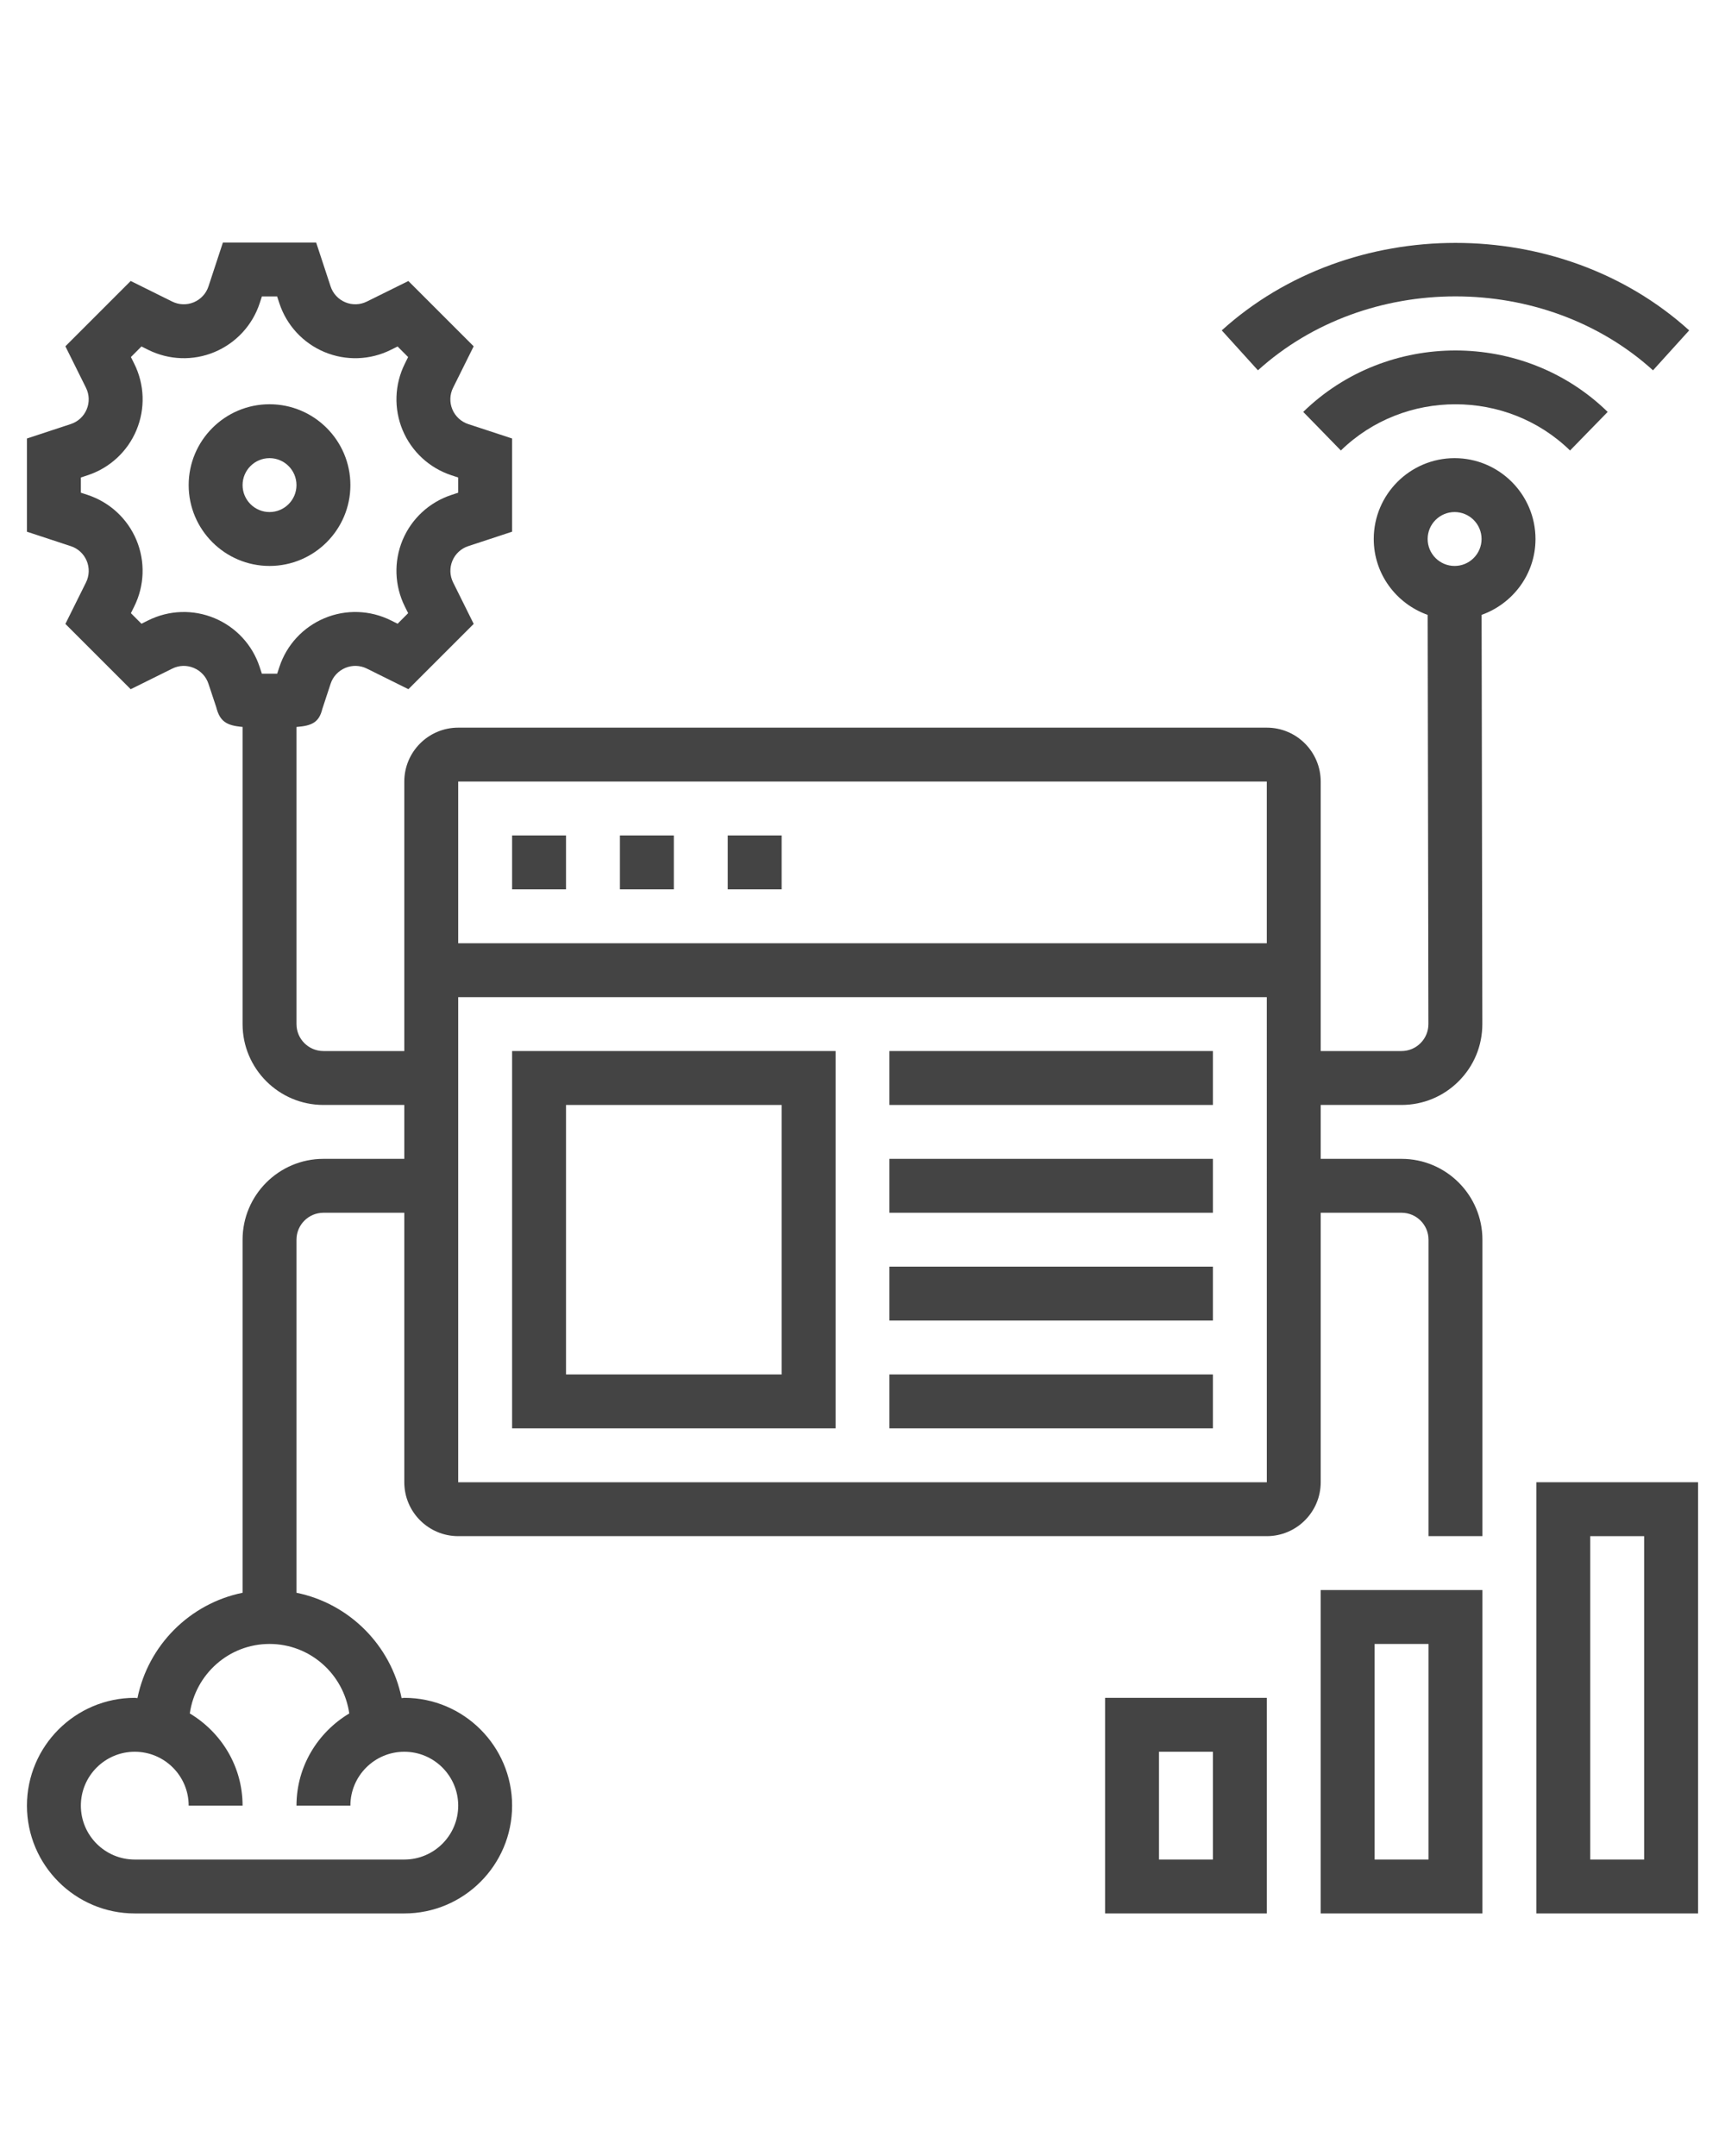 <svg id="_x33_0" enable-background="new 0 0 64 64" height="80" viewBox="0 0 64 64" width="64" xmlns="http://www.w3.org/2000/svg" fill="#444444"><g><path d="m19 23h2v2h-2z"/><path d="m23 23h2v2h-2z"/><path d="m27 23h2v2h-2z"/><path d="m53.968 9c-1.654 0-3 1.346-3 3 0 1.302.839 2.402 2.001 2.816l.027 15.182c0 .268-.104.52-.292.708-.189.19-.44.294-.707.294h-2.997v-10c0-1.103-.897-2-2-2h-30c-1.103 0-2 .897-2 2v10h-3c-.551 0-1-.448-1-1v-11.025c.595-.044.84-.188.958-.667l.308-.937c.087-.266.287-.479.546-.588.257-.108.549-.099.8.026l1.54.764 2.423-2.423-.764-1.539c-.125-.251-.134-.543-.027-.801.108-.259.323-.458.589-.545l1.627-.536v-3.458l-1.628-.535c-.266-.088-.481-.287-.589-.546s-.098-.55.026-.8l.765-1.54-2.423-2.423-1.541.763c-.25.124-.541.134-.799.026-.259-.108-.458-.322-.545-.588l-.536-1.628h-3.46l-.536 1.629c-.087.266-.286.479-.546.588-.257.107-.548.097-.799-.027l-1.54-.764-2.423 2.424.764 1.539c.125.251.135.542.026.8-.107.259-.322.458-.588.545l-1.628.537v3.459l1.628.536c.267.087.481.286.589.545.108.258.098.55-.026.8l-.765 1.54 2.423 2.423 1.541-.764c.249-.126.54-.135.799-.026.259.108.458.322.545.588l.288.866c.132.528.381.686.978.735v11.027c0 1.654 1.346 3 3 3h3v2h-3c-1.654 0-3 1.346-3 3v13.101c-1.959.399-3.504 1.948-3.9 3.909-.034-.001-.066-.01-.1-.01-2.206 0-4 1.794-4 4s1.794 4 4 4h10c2.206 0 4-1.794 4-4s-1.794-4-4-4c-.034 0-.066.009-.1.01-.396-1.961-1.941-3.51-3.9-3.909v-13.101c0-.552.449-1 1-1h3v10c0 1.103.897 2 2 2h30c1.103 0 2-.897 2-2v-10h3c.551 0 1 .448 1 1v11h2v-11c0-1.654-1.346-3-3-3h-3v-2h2.997c.802 0 1.556-.313 2.123-.881.567-.567.878-1.322.877-2.125l-.027-15.179c1.161-.415 1.999-1.514 1.999-2.815-.001-1.654-1.347-3-3.001-3zm-46.008 5.938c-.794-.332-1.69-.302-2.46.081l-.252.125-.391-.392.125-.252c.381-.77.411-1.665.081-2.459-.332-.795-.991-1.405-1.81-1.676l-.253-.083v-.564l.254-.084c.818-.27 1.478-.88 1.809-1.675.331-.793.302-1.689-.081-2.46l-.125-.251.391-.392.251.125c.771.383 1.668.414 2.46.082.795-.333 1.406-.992 1.675-1.809l.083-.254h.565l.083.254c.269.817.879 1.477 1.674 1.809s1.691.302 2.46-.081l.252-.125.391.392-.124.251c-.382.77-.411 1.666-.081 2.459.332.795.991 1.405 1.81 1.676l.253.083v.564l-.254.084c-.818.27-1.478.88-1.81 1.675-.33.794-.3 1.689.082 2.46l.125.251-.391.392-.251-.125c-.771-.383-1.668-.414-2.461-.081-.795.332-1.405.991-1.674 1.809l-.082.251c-.184 0-.383 0-.568 0l-.083-.251c-.268-.818-.879-1.477-1.673-1.809zm4.998 40.641c-1.167.7-1.958 1.964-1.958 3.421h2c0-1.103.897-2 2-2s2 .897 2 2-.897 2-2 2h-10c-1.103 0-2-.897-2-2s.897-2 2-2 2 .897 2 2h2c0-1.457-.791-2.721-1.958-3.421.207-1.454 1.448-2.579 2.958-2.579s2.751 1.125 2.958 2.579zm34.042-34.579v6h-30v-6zm-30 26v-18h30l.001 18zm36.968-36c.551 0 1 .448 1 1s-.449 1-1 1-1-.448-1-1 .449-1 1-1z"/><path d="m61.329 5.741 1.342-1.482c-4.781-4.328-12.561-4.328-17.342 0l1.342 1.482c4.042-3.658 10.616-3.658 14.658 0z"/><path d="m48.352 7.284 1.396 1.432c2.345-2.287 6.158-2.287 8.503 0l1.396-1.432c-3.113-3.039-8.181-3.039-11.295 0z"/><path d="m13 10c0-1.654-1.346-3-3-3s-3 1.346-3 3 1.346 3 3 3 3-1.346 3-3zm-4 0c0-.552.449-1 1-1s1 .448 1 1-.449 1-1 1-1-.448-1-1z"/><path d="m57 47v16h6v-16zm4 14h-2v-12h2z"/><path d="m49 63h6v-12h-6zm2-10h2v8h-2z"/><path d="m41 63h6v-8h-6zm2-6h2v4h-2z"/><path d="m19 45h12v-14h-12zm2-12h8v10h-8z"/><path d="m33 31h12v2h-12z"/><path d="m33 35h12v2h-12z"/><path d="m33 39h12v2h-12z"/><path d="m33 43h12v2h-12z"/></g></svg>

